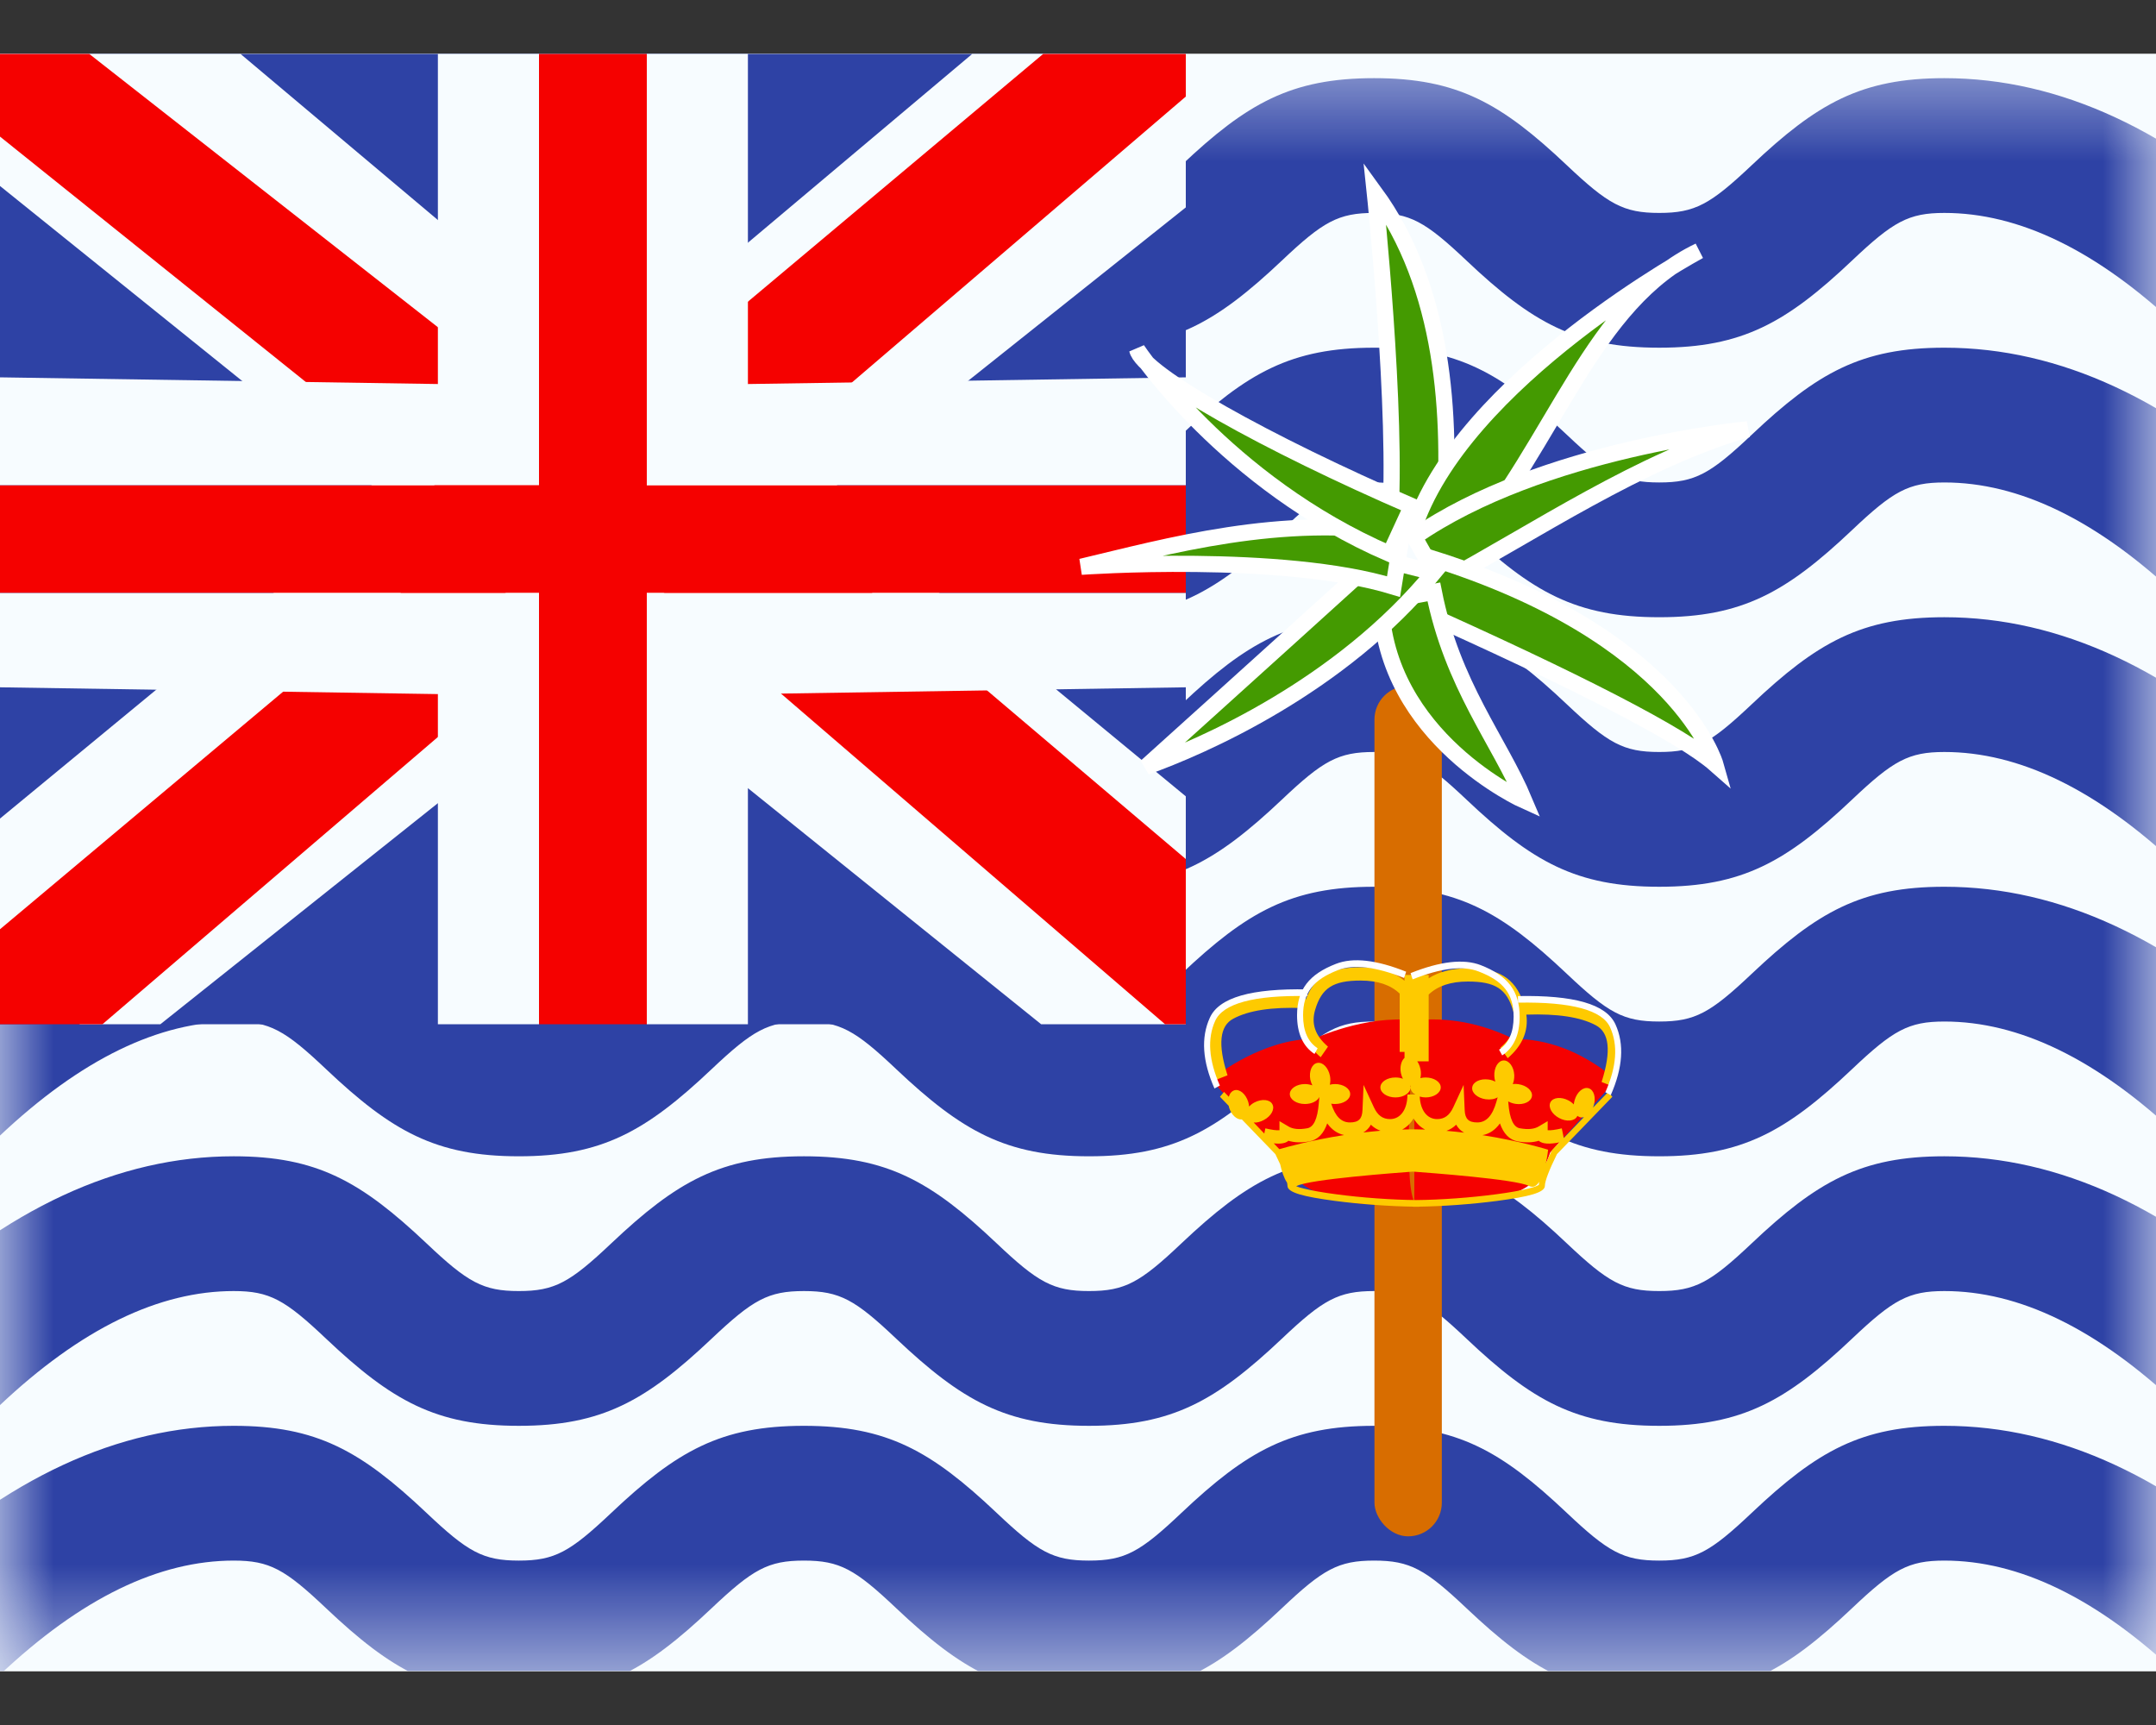 <svg width="20" height="16" viewBox="0 0 20 16" fill="none" xmlns="http://www.w3.org/2000/svg">
<rect x="0" y="0" width="20" height="16" fill="#333333" stroke="none"/>
<g clip-path="url(#clip0_1431_24459)">
<rect width="20" height="15" transform="translate(0 0.5)" fill="white"/>
<path fill-rule="evenodd" clip-rule="evenodd" d="M0 0.5V15.5H20V0.5H0Z" fill="#F7FCFF"/>
<mask id="mask0_1431_24459" style="mask-type:luminance" maskUnits="userSpaceOnUse" x="0" y="0" width="20" height="16">
<path fill-rule="evenodd" clip-rule="evenodd" d="M0 0.5V15.5H20V0.5H0Z" fill="white"/>
</mask>
<g mask="url(#mask0_1431_24459)">
<path fill-rule="evenodd" clip-rule="evenodd" d="M-0.941 2.157L-0.011 3.043C0.756 2.317 1.48 1.975 2.168 1.975C2.501 1.975 2.643 2.055 3.026 2.418C3.634 2.993 4.044 3.225 4.813 3.225C5.583 3.225 5.992 2.993 6.6 2.418C6.984 2.055 7.125 1.975 7.458 1.975C7.79 1.975 7.932 2.055 8.315 2.418C8.924 2.993 9.333 3.225 10.102 3.225C10.872 3.225 11.281 2.993 11.89 2.418C12.273 2.055 12.415 1.975 12.747 1.975C13.08 1.975 13.221 2.055 13.605 2.418C14.213 2.993 14.622 3.225 15.392 3.225C16.161 3.225 16.571 2.993 17.179 2.418C17.562 2.055 17.704 1.975 18.037 1.975C18.725 1.975 19.449 2.317 20.216 3.043L21.146 2.157C20.15 1.216 19.111 0.725 18.037 0.725C17.267 0.725 16.858 0.957 16.25 1.532C15.866 1.895 15.724 1.975 15.392 1.975C15.059 1.975 14.918 1.895 14.534 1.532C13.926 0.957 13.517 0.725 12.747 0.725C11.978 0.725 11.568 0.957 10.96 1.532C10.577 1.895 10.435 1.975 10.102 1.975C9.77 1.975 9.628 1.895 9.245 1.532C8.637 0.957 8.227 0.725 7.458 0.725C6.688 0.725 6.279 0.957 5.671 1.532C5.287 1.895 5.146 1.975 4.813 1.975C4.481 1.975 4.339 1.895 3.956 1.532C3.347 0.957 2.938 0.725 2.168 0.725C1.094 0.725 0.055 1.216 -0.941 2.157ZM-0.011 5.543L-0.941 4.657C0.055 3.716 1.094 3.225 2.168 3.225C2.938 3.225 3.347 3.457 3.956 4.032C4.339 4.395 4.481 4.475 4.813 4.475C5.146 4.475 5.287 4.395 5.671 4.032C6.279 3.457 6.688 3.225 7.458 3.225C8.227 3.225 8.637 3.457 9.245 4.032C9.628 4.395 9.77 4.475 10.102 4.475C10.435 4.475 10.577 4.395 10.96 4.032C11.568 3.457 11.978 3.225 12.747 3.225C13.517 3.225 13.926 3.457 14.534 4.032C14.918 4.395 15.059 4.475 15.392 4.475C15.724 4.475 15.866 4.395 16.25 4.032C16.858 3.457 17.267 3.225 18.037 3.225C19.111 3.225 20.15 3.716 21.146 4.657L20.216 5.543C19.449 4.817 18.725 4.475 18.037 4.475C17.704 4.475 17.562 4.555 17.179 4.918C16.571 5.493 16.161 5.725 15.392 5.725C14.622 5.725 14.213 5.493 13.605 4.918C13.221 4.555 13.08 4.475 12.747 4.475C12.415 4.475 12.273 4.555 11.89 4.918C11.281 5.493 10.872 5.725 10.102 5.725C9.333 5.725 8.924 5.493 8.315 4.918C7.932 4.555 7.79 4.475 7.458 4.475C7.125 4.475 6.984 4.555 6.6 4.918C5.992 5.493 5.583 5.725 4.813 5.725C4.044 5.725 3.634 5.493 3.026 4.918C2.643 4.555 2.501 4.475 2.168 4.475C1.48 4.475 0.756 4.817 -0.011 5.543ZM-0.011 8.043L-0.941 7.157C0.055 6.216 1.094 5.725 2.168 5.725C2.938 5.725 3.347 5.957 3.956 6.532C4.339 6.895 4.481 6.975 4.813 6.975C5.146 6.975 5.287 6.895 5.671 6.532C6.279 5.957 6.688 5.725 7.458 5.725C8.227 5.725 8.637 5.957 9.245 6.532C9.628 6.895 9.77 6.975 10.102 6.975C10.435 6.975 10.577 6.895 10.96 6.532C11.568 5.957 11.978 5.725 12.747 5.725C13.517 5.725 13.926 5.957 14.534 6.532C14.918 6.895 15.059 6.975 15.392 6.975C15.724 6.975 15.866 6.895 16.25 6.532C16.858 5.957 17.267 5.725 18.037 5.725C19.111 5.725 20.15 6.216 21.146 7.157L20.216 8.043C19.449 7.317 18.725 6.975 18.037 6.975C17.704 6.975 17.562 7.055 17.179 7.418C16.571 7.993 16.161 8.225 15.392 8.225C14.622 8.225 14.213 7.993 13.605 7.418C13.221 7.055 13.08 6.975 12.747 6.975C12.415 6.975 12.273 7.055 11.89 7.418C11.281 7.993 10.872 8.225 10.102 8.225C9.333 8.225 8.924 7.993 8.315 7.418C7.932 7.055 7.79 6.975 7.458 6.975C7.125 6.975 6.984 7.055 6.6 7.418C5.992 7.993 5.583 8.225 4.813 8.225C4.044 8.225 3.634 7.993 3.026 7.418C2.643 7.055 2.501 6.975 2.168 6.975C1.48 6.975 0.756 7.317 -0.011 8.043ZM-0.011 10.543L-0.941 9.657C0.055 8.716 1.094 8.225 2.168 8.225C2.938 8.225 3.347 8.457 3.956 9.032C4.339 9.395 4.481 9.475 4.813 9.475C5.146 9.475 5.287 9.395 5.671 9.032C6.279 8.457 6.688 8.225 7.458 8.225C8.227 8.225 8.637 8.457 9.245 9.032C9.628 9.395 9.77 9.475 10.102 9.475C10.435 9.475 10.577 9.395 10.96 9.032C11.568 8.457 11.978 8.225 12.747 8.225C13.517 8.225 13.926 8.457 14.534 9.032C14.918 9.395 15.059 9.475 15.392 9.475C15.724 9.475 15.866 9.395 16.25 9.032C16.858 8.457 17.267 8.225 18.037 8.225C19.111 8.225 20.15 8.716 21.146 9.657L20.216 10.543C19.449 9.817 18.725 9.475 18.037 9.475C17.704 9.475 17.562 9.555 17.179 9.918C16.571 10.493 16.161 10.725 15.392 10.725C14.622 10.725 14.213 10.493 13.605 9.918C13.221 9.555 13.08 9.475 12.747 9.475C12.415 9.475 12.273 9.555 11.89 9.918C11.281 10.493 10.872 10.725 10.102 10.725C9.333 10.725 8.924 10.493 8.315 9.918C7.932 9.555 7.79 9.475 7.458 9.475C7.125 9.475 6.984 9.555 6.6 9.918C5.992 10.493 5.583 10.725 4.813 10.725C4.044 10.725 3.634 10.493 3.026 9.918C2.643 9.555 2.501 9.475 2.168 9.475C1.48 9.475 0.756 9.817 -0.011 10.543ZM-0.011 13.043L-0.941 12.157C0.055 11.216 1.094 10.725 2.168 10.725C2.938 10.725 3.347 10.957 3.956 11.532C4.339 11.895 4.481 11.975 4.813 11.975C5.146 11.975 5.287 11.895 5.671 11.532C6.279 10.957 6.688 10.725 7.458 10.725C8.227 10.725 8.637 10.957 9.245 11.532C9.628 11.895 9.77 11.975 10.102 11.975C10.435 11.975 10.577 11.895 10.96 11.532C11.568 10.957 11.978 10.725 12.747 10.725C13.517 10.725 13.926 10.957 14.534 11.532C14.918 11.895 15.059 11.975 15.392 11.975C15.724 11.975 15.866 11.895 16.25 11.532C16.858 10.957 17.267 10.725 18.037 10.725C19.111 10.725 20.15 11.216 21.146 12.157L20.216 13.043C19.449 12.317 18.725 11.975 18.037 11.975C17.704 11.975 17.562 12.055 17.179 12.418C16.571 12.993 16.161 13.225 15.392 13.225C14.622 13.225 14.213 12.993 13.605 12.418C13.221 12.055 13.08 11.975 12.747 11.975C12.415 11.975 12.273 12.055 11.89 12.418C11.281 12.993 10.872 13.225 10.102 13.225C9.333 13.225 8.924 12.993 8.315 12.418C7.932 12.055 7.79 11.975 7.458 11.975C7.125 11.975 6.984 12.055 6.6 12.418C5.992 12.993 5.583 13.225 4.813 13.225C4.044 13.225 3.634 12.993 3.026 12.418C2.643 12.055 2.501 11.975 2.168 11.975C1.48 11.975 0.756 12.317 -0.011 13.043ZM-0.011 15.543L-0.941 14.657C0.055 13.716 1.094 13.225 2.168 13.225C2.938 13.225 3.347 13.457 3.956 14.032C4.339 14.395 4.481 14.475 4.813 14.475C5.146 14.475 5.287 14.395 5.671 14.032C6.279 13.457 6.688 13.225 7.458 13.225C8.227 13.225 8.637 13.457 9.245 14.032C9.628 14.395 9.77 14.475 10.102 14.475C10.435 14.475 10.577 14.395 10.96 14.032C11.568 13.457 11.978 13.225 12.747 13.225C13.517 13.225 13.926 13.457 14.534 14.032C14.918 14.395 15.059 14.475 15.392 14.475C15.724 14.475 15.866 14.395 16.25 14.032C16.858 13.457 17.267 13.225 18.037 13.225C19.111 13.225 20.15 13.716 21.146 14.657L20.216 15.543C19.449 14.817 18.725 14.475 18.037 14.475C17.704 14.475 17.562 14.555 17.179 14.918C16.571 15.493 16.161 15.725 15.392 15.725C14.622 15.725 14.213 15.493 13.605 14.918C13.221 14.555 13.08 14.475 12.747 14.475C12.415 14.475 12.273 14.555 11.89 14.918C11.281 15.493 10.872 15.725 10.102 15.725C9.333 15.725 8.924 15.493 8.315 14.918C7.932 14.555 7.79 14.475 7.458 14.475C7.125 14.475 6.984 14.555 6.6 14.918C5.992 15.493 5.583 15.725 4.813 15.725C4.044 15.725 3.634 15.493 3.026 14.918C2.643 14.555 2.501 14.475 2.168 14.475C1.48 14.475 0.756 14.817 -0.011 15.543Z" fill="#2E42A5"/>
</g>
<g clip-path="url(#clip1_1431_24459)">
<rect width="11" height="9" transform="translate(0 0.5)" fill="#2E42A5"/>
<path d="M-1.252 8.625L1.223 9.711L11.306 1.68L12.612 0.067L9.965 -0.296L5.852 3.165L2.542 5.496L-1.252 8.625Z" fill="#F7FCFF"/>
<path d="M-0.914 9.386L0.348 10.016L12.143 -0.083H10.372L-0.914 9.386Z" fill="#F50100"/>
<path d="M12.502 8.625L10.305 10.021L-0.056 1.68L-1.362 0.067L1.285 -0.296L5.398 3.165L8.708 5.496L12.502 8.625Z" fill="#F7FCFF"/>
<path d="M12.418 9.171L11.157 9.801L6.134 5.477L4.645 4.994L-1.488 0.073H0.283L6.412 4.877L8.04 5.457L12.418 9.171Z" fill="#F50100"/>
<path fill-rule="evenodd" clip-rule="evenodd" d="M6 0.5H5V4.5H0V5.5H5V9.5H6V5.5H11V4.5H6V0.5Z" fill="#F50100"/>
<path fill-rule="evenodd" clip-rule="evenodd" d="M4.062 0.5H6.938V3.562L11 3.5V6.375L6.938 6.438V9.5H4.062V6.438L0 6.375V3.5L4.062 3.562V0.5ZM5 4.5H0V5.5H5V9.5H6V5.5H11V4.5H6V0.5H5V4.5Z" fill="#F7FCFF"/>
</g>
<rect x="12.75" y="6.362" width="0.625" height="7.888" rx="0.312" fill="#D86D00"/>
<path d="M12.753 1.786C13.392 2.662 13.472 3.838 13.392 4.891L12.893 4.855C12.97 3.85 12.753 1.786 12.753 1.786Z" fill="#449A01" stroke="white" stroke-width="0.15"/>
<path d="M13.567 5.115L13.107 4.925C13.55 3.522 15.762 2.327 15.762 2.327C14.771 2.801 14.434 4.084 13.567 5.115Z" fill="#449A01" stroke="white" stroke-width="0.15"/>
<path d="M13.36 5.407L13.119 4.981C14.301 4.159 16.211 3.982 16.211 3.982C15.226 4.262 14.23 4.94 13.36 5.407Z" fill="#449A01" stroke="white" stroke-width="0.15"/>
<path d="M13.053 5.613L13.261 5.172C15.574 5.89 15.913 7.09 15.913 7.09C15.609 6.822 14.645 6.322 13.053 5.613Z" fill="#449A01" stroke="white" stroke-width="0.15"/>
<path d="M12.81 5.581L13.301 5.49C13.471 6.352 13.909 6.874 14.141 7.427C14.141 7.427 12.843 6.847 12.81 5.581Z" fill="#449A01" stroke="white" stroke-width="0.15"/>
<path d="M12.772 5.177L13.302 5.31C12.433 6.372 11.142 6.93 10.631 7.112C10.631 7.112 11.753 6.101 12.772 5.177Z" fill="#449A01" stroke="white" stroke-width="0.15"/>
<path d="M13.007 4.947L12.927 5.441C11.892 5.125 10.03 5.257 10.03 5.257C10.812 5.072 11.892 4.765 13.007 4.947Z" fill="#449A01" stroke="white" stroke-width="0.15"/>
<path d="M13.097 4.695L12.893 5.138C11.366 4.478 10.549 3.243 10.549 3.243C10.601 3.47 11.748 4.111 13.097 4.695Z" fill="#449A01" stroke="white" stroke-width="0.15"/>
<path fill-rule="evenodd" clip-rule="evenodd" d="M14.945 10.067V9.977C14.657 9.75 14.355 9.636 14.04 9.636C13.738 9.489 13.432 9.432 13.122 9.464C13.122 9.463 13.122 9.463 13.122 9.463C12.657 9.413 12.188 9.636 12.188 9.636C11.715 9.636 11.283 9.977 11.283 9.977V10.067L11.848 10.691C11.848 10.691 12.007 11.292 13.12 11.151V11.152C13.12 11.152 13.857 11.13 13.909 11.111C13.93 11.104 13.951 11.097 13.973 11.09C14.117 11.044 14.282 10.991 14.38 10.691L14.945 10.067ZM13.12 9.492C13.104 9.7 13.012 10.953 13.12 11.147V9.492Z" fill="#F50100"/>
<path fill-rule="evenodd" clip-rule="evenodd" d="M12.2 9.366C12.26 9.164 12.366 9.095 12.622 9.095C12.781 9.095 12.901 9.136 12.984 9.216V9.757H13.029V9.812C12.999 9.839 12.984 9.893 12.995 9.952C12.999 9.972 13.006 9.99 13.014 10.006C12.993 9.998 12.97 9.994 12.945 9.994C12.868 9.994 12.805 10.035 12.805 10.086C12.805 10.137 12.868 10.179 12.945 10.179C13.022 10.179 13.085 10.137 13.085 10.086C13.085 10.112 13.101 10.135 13.127 10.152H13.058H13.056C13.056 10.291 12.991 10.38 12.895 10.38C12.827 10.38 12.78 10.346 12.745 10.271L12.649 10.063L12.639 10.296C12.636 10.378 12.603 10.411 12.522 10.411C12.444 10.411 12.387 10.357 12.349 10.237C12.361 10.239 12.373 10.24 12.385 10.24C12.462 10.24 12.525 10.199 12.525 10.148C12.525 10.097 12.462 10.055 12.385 10.055C12.368 10.055 12.351 10.057 12.336 10.061C12.342 10.037 12.343 10.008 12.337 9.978C12.322 9.903 12.27 9.849 12.22 9.859C12.169 9.868 12.141 9.938 12.155 10.014C12.159 10.033 12.166 10.051 12.174 10.067C12.153 10.06 12.13 10.055 12.105 10.055C12.028 10.055 11.965 10.097 11.965 10.148C11.965 10.199 12.028 10.24 12.105 10.24C12.168 10.24 12.221 10.213 12.239 10.175L12.234 10.23C12.222 10.383 12.184 10.455 12.127 10.465C12.051 10.479 11.992 10.473 11.952 10.448L11.869 10.399V10.483C11.843 10.486 11.799 10.48 11.738 10.466L11.728 10.514L11.63 10.412C11.659 10.414 11.692 10.406 11.723 10.389C11.792 10.353 11.828 10.287 11.803 10.242C11.78 10.197 11.705 10.19 11.636 10.226C11.617 10.236 11.601 10.249 11.587 10.263C11.586 10.249 11.583 10.234 11.579 10.22C11.556 10.146 11.498 10.098 11.45 10.113C11.425 10.121 11.407 10.143 11.399 10.173L11.355 10.128L11.317 10.173L11.398 10.257C11.399 10.262 11.4 10.268 11.402 10.274C11.423 10.342 11.474 10.388 11.52 10.383L11.714 10.584L11.714 10.586L11.717 10.587L11.831 10.705C11.847 10.739 11.862 10.77 11.875 10.798C11.889 10.86 11.91 10.927 11.939 10.969C11.942 10.981 11.943 10.991 11.943 10.999C11.943 11.062 12.093 11.1 12.386 11.139C12.616 11.169 12.887 11.189 13.109 11.192V11.193L13.137 11.193L13.165 11.193V11.192C13.387 11.189 13.658 11.169 13.887 11.139C14.181 11.1 14.331 11.062 14.331 10.999C14.331 10.957 14.368 10.857 14.443 10.705L14.957 10.173L14.919 10.128L14.777 10.274C14.78 10.268 14.782 10.262 14.784 10.255C14.807 10.181 14.786 10.109 14.737 10.094C14.688 10.079 14.63 10.127 14.608 10.201C14.603 10.215 14.601 10.23 14.599 10.244C14.586 10.23 14.569 10.217 14.55 10.207C14.482 10.171 14.407 10.178 14.383 10.223C14.359 10.268 14.395 10.334 14.463 10.37C14.531 10.407 14.606 10.4 14.63 10.355L14.633 10.35C14.639 10.355 14.647 10.359 14.655 10.362C14.667 10.366 14.68 10.365 14.693 10.362L14.506 10.556L14.488 10.466C14.427 10.48 14.383 10.486 14.357 10.483V10.399L14.274 10.448C14.233 10.473 14.175 10.479 14.098 10.465C14.042 10.455 14.004 10.383 13.992 10.23L13.991 10.216C14.01 10.227 14.034 10.235 14.06 10.239C14.136 10.25 14.204 10.218 14.211 10.167C14.218 10.117 14.162 10.067 14.085 10.056C14.067 10.053 14.05 10.053 14.033 10.055C14.043 10.031 14.048 10.002 14.047 9.971C14.043 9.894 13.998 9.834 13.947 9.836C13.896 9.839 13.858 9.904 13.862 9.981C13.863 9.999 13.866 10.017 13.871 10.033C13.853 10.023 13.832 10.016 13.808 10.013C13.732 10.002 13.664 10.035 13.657 10.085C13.649 10.136 13.706 10.185 13.782 10.196C13.825 10.202 13.865 10.195 13.893 10.178L13.882 10.217C13.844 10.351 13.786 10.411 13.704 10.411C13.623 10.411 13.59 10.378 13.587 10.296L13.577 10.063L13.481 10.271C13.446 10.346 13.399 10.38 13.331 10.38C13.239 10.38 13.176 10.299 13.17 10.171C13.187 10.176 13.206 10.179 13.225 10.179C13.302 10.179 13.365 10.137 13.365 10.086C13.365 10.035 13.302 9.994 13.225 9.994C13.208 9.994 13.191 9.996 13.176 10C13.182 9.975 13.183 9.946 13.177 9.917C13.171 9.889 13.161 9.864 13.147 9.844H13.253V9.767V9.225C13.336 9.145 13.457 9.104 13.616 9.104C13.872 9.104 13.977 9.173 14.037 9.376C14.075 9.505 14.038 9.615 13.918 9.718L13.986 9.815C14.121 9.7 14.18 9.563 14.159 9.411C14.447 9.401 14.663 9.434 14.804 9.51C14.927 9.576 14.95 9.744 14.857 10.036L14.962 10.077C15.072 9.733 15.041 9.5 14.853 9.4C14.688 9.311 14.448 9.275 14.13 9.289L14.131 9.298C14.05 9.069 13.901 8.981 13.616 8.981C13.471 8.981 13.35 9.012 13.253 9.074V9.043H13.029V9.097C12.926 9.013 12.79 8.972 12.622 8.972C12.342 8.972 12.193 9.056 12.112 9.274L12.113 9.227C11.796 9.213 11.556 9.249 11.39 9.338C11.203 9.439 11.172 9.672 11.281 10.015L11.387 9.974C11.294 9.683 11.316 9.515 11.44 9.449C11.582 9.372 11.798 9.339 12.088 9.35C12.045 9.522 12.101 9.678 12.251 9.806L12.319 9.708C12.199 9.605 12.162 9.495 12.2 9.366ZM13.085 10.086C13.085 10.081 13.086 10.076 13.087 10.071L13.083 10.07C13.084 10.076 13.085 10.081 13.085 10.086ZM14.466 10.596C14.375 10.614 14.309 10.612 14.274 10.581C14.219 10.598 14.154 10.6 14.08 10.587C14.002 10.573 13.947 10.515 13.914 10.42C13.871 10.48 13.817 10.517 13.752 10.529C14.11 10.585 14.361 10.664 14.361 10.664C14.361 10.664 14.355 10.722 14.34 10.791C14.356 10.755 14.374 10.715 14.396 10.671L14.402 10.663L14.466 10.596ZM13.582 10.506C13.551 10.489 13.526 10.464 13.508 10.432C13.482 10.458 13.451 10.477 13.418 10.489C13.474 10.494 13.529 10.499 13.582 10.506ZM13.22 10.477C13.176 10.455 13.14 10.419 13.113 10.374C13.086 10.419 13.05 10.454 13.007 10.477C13.032 10.476 13.058 10.475 13.084 10.475V10.475L13.107 10.475L13.129 10.475V10.475C13.159 10.475 13.19 10.476 13.22 10.477ZM11.868 10.659L11.816 10.605C11.879 10.612 11.925 10.605 11.952 10.581C12.007 10.598 12.072 10.6 12.145 10.587C12.224 10.573 12.279 10.515 12.312 10.42C12.354 10.478 12.406 10.515 12.469 10.528C12.16 10.576 11.929 10.641 11.868 10.659ZM12.806 10.488C12.752 10.493 12.698 10.498 12.647 10.504C12.676 10.487 12.7 10.463 12.717 10.432C12.743 10.458 12.773 10.476 12.806 10.488ZM14.184 11C14.223 11.02 14.254 11 14.279 10.961C14.277 10.972 14.275 10.982 14.275 10.99C14.272 10.992 14.267 10.995 14.26 10.998C14.242 11.007 14.213 11.016 14.177 11.025C14.105 11.043 14.002 11.061 13.881 11.077C13.643 11.109 13.361 11.129 13.137 11.131C12.913 11.129 12.63 11.109 12.393 11.077C12.272 11.061 12.169 11.043 12.097 11.025C12.066 11.018 12.042 11.01 12.024 11.003L12.03 11C12.152 10.937 12.961 10.878 13.107 10.867C13.252 10.878 14.061 10.937 14.184 11ZM14.346 10.989L14.345 10.99L14.346 10.989L14.346 10.989Z" fill="#FECA00"/>
<path d="M12.127 9.177L12.126 9.239C11.63 9.229 11.345 9.309 11.273 9.468C11.198 9.632 11.212 9.832 11.316 10.069L11.266 10.096C11.154 9.843 11.139 9.623 11.223 9.44C11.308 9.251 11.61 9.167 12.127 9.177Z" fill="white"/>
<path d="M12.223 9.723L12.194 9.776C12.086 9.705 12.032 9.584 12.032 9.417C12.032 9.177 12.145 9.036 12.393 8.94C12.552 8.878 12.769 8.903 13.044 9.013L13.025 9.071C12.761 8.966 12.556 8.942 12.412 8.998C12.184 9.086 12.088 9.206 12.088 9.417C12.088 9.564 12.133 9.664 12.223 9.723Z" fill="white"/>
<path d="M14.081 9.239L14.082 9.3C14.579 9.291 14.864 9.37 14.936 9.529C15.011 9.694 14.997 9.893 14.892 10.131L14.942 10.158C15.054 9.904 15.069 9.685 14.986 9.502C14.9 9.313 14.599 9.229 14.081 9.239Z" fill="white"/>
<path d="M13.906 9.736L13.935 9.789C14.043 9.718 14.097 9.597 14.097 9.43C14.097 9.19 13.985 9.049 13.736 8.952C13.577 8.891 13.361 8.916 13.085 9.026L13.104 9.084C13.369 8.978 13.573 8.955 13.717 9.011C13.946 9.099 14.041 9.219 14.041 9.43C14.041 9.576 13.996 9.677 13.906 9.736Z" fill="white"/>
</g>
<defs>
<clipPath id="clip0_1431_24459">
<rect width="20" height="15" fill="white" transform="translate(0 0.5)"/>
</clipPath>
<clipPath id="clip1_1431_24459">
<rect width="11" height="9" fill="white" transform="translate(0 0.5)"/>
</clipPath>
</defs>
</svg>
